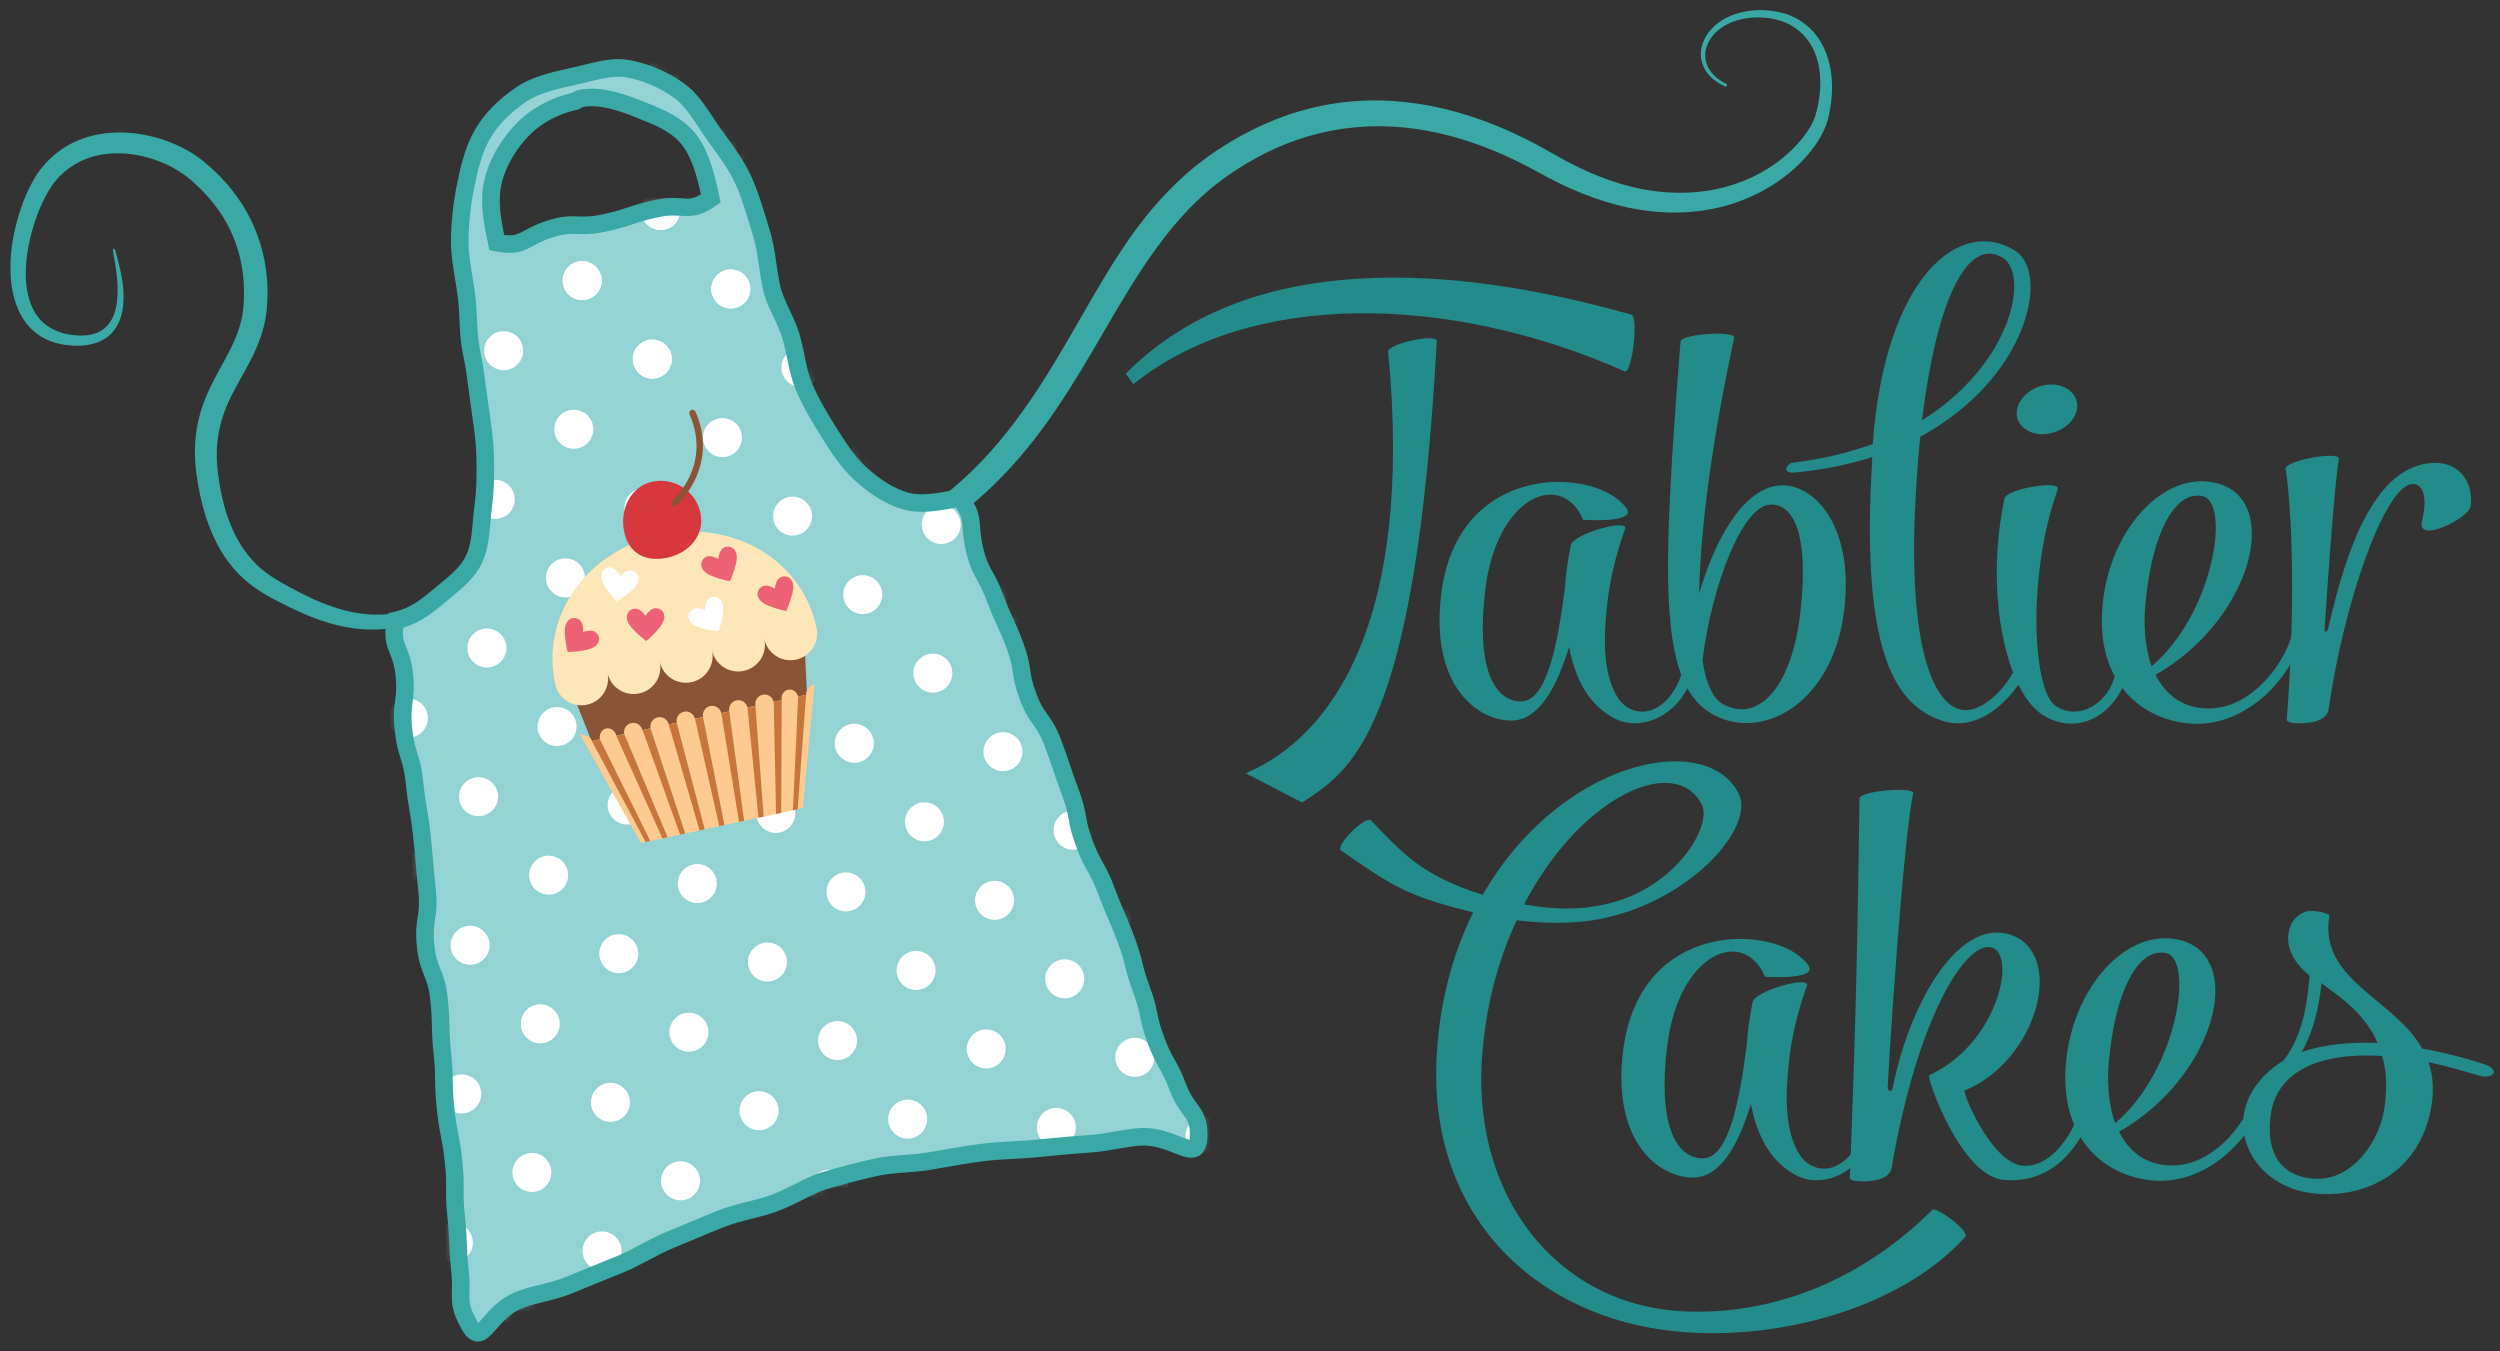 <svg width="222" height="120" viewBox="0 0 222 120" fill="none" xmlns="http://www.w3.org/2000/svg">
<rect x="0" y="0" width="222" height="120" fill="#333333" stroke="none"/>
<g clip-path="url(#clip0_9_2)">
<path d="M10.226 22.205C10.232 22.198 10.207 22.225 10.229 22.208C10.252 22.164 10.239 22.19 10.246 22.209C10.252 22.254 10.269 22.333 10.295 22.436C10.35 22.647 10.431 22.959 10.537 23.368C10.72 24.193 11.085 25.413 10.94 27.099C10.897 27.519 10.814 27.971 10.631 28.438C10.45 28.902 10.156 29.387 9.71 29.778C9.267 30.171 8.691 30.438 8.101 30.569C7.805 30.637 7.502 30.677 7.201 30.691C7.046 30.699 6.908 30.704 6.738 30.699C6.602 30.695 6.478 30.698 6.307 30.682C5.674 30.639 5.04 30.519 4.384 30.256C3.737 29.993 3.091 29.574 2.582 29C1.543 27.843 1.096 26.294 0.969 24.807C0.848 23.303 0.99 21.774 1.354 20.255C1.729 18.729 2.224 17.217 3.162 15.662C3.388 15.279 3.757 14.83 4 14.555C4.365 14.164 4.699 13.84 5.091 13.542C5.856 12.934 6.763 12.482 7.706 12.19C9.607 11.602 11.618 11.657 13.495 12.118C14.438 12.354 15.36 12.689 16.251 13.147C16.697 13.375 17.136 13.634 17.564 13.938C17.672 14.011 17.777 14.095 17.883 14.174L18.005 14.27L18.066 14.322L18.189 14.427L18.682 14.847C19.023 15.164 19.433 15.541 19.756 15.897L20.25 16.443L20.715 17.023C21.317 17.813 21.873 18.658 22.305 19.577C23.192 21.401 23.685 23.434 23.751 25.454C23.769 25.959 23.756 26.464 23.723 26.964L23.697 27.34L23.69 27.433L23.675 27.582L23.654 27.749C23.637 27.87 23.633 27.947 23.605 28.106L23.526 28.546C23.306 29.628 22.921 30.619 22.491 31.515C21.614 33.3 20.658 34.728 20.079 36.182C19.493 37.626 19.218 39.091 19.253 40.643C19.262 41.029 19.288 41.418 19.331 41.809L19.346 41.956C19.348 41.977 19.335 41.895 19.344 41.95L19.35 41.99L19.362 42.071L19.411 42.397L19.509 43.046C19.574 43.477 19.664 43.817 19.737 44.206C19.822 44.586 19.938 44.969 20.034 45.35C20.497 46.84 21.147 48.213 22.045 49.318C22.49 49.876 22.994 50.37 23.559 50.803C24.13 51.243 24.735 51.602 25.451 51.992C26.83 52.751 28.175 53.427 29.52 53.871C30.859 54.337 32.199 54.587 33.504 54.579C34.81 54.586 36.072 54.315 37.246 53.903C39.601 53.062 41.604 51.683 43.227 50.307C44.861 48.928 46.156 47.549 47.191 46.388C48.226 45.224 49.021 44.283 49.541 43.625C50.064 42.968 50.343 42.617 50.343 42.617L50.517 42.734C50.517 42.734 50.261 43.103 49.782 43.794C49.546 44.143 49.241 44.563 48.877 45.052C48.521 45.548 48.09 46.102 47.602 46.718C46.617 47.941 45.379 49.401 43.778 50.9C42.981 51.654 42.082 52.404 41.072 53.111C40.065 53.817 38.938 54.479 37.677 54.983C36.419 55.481 35.027 55.841 33.559 55.894C32.093 55.961 30.571 55.741 29.088 55.283C27.597 54.837 26.151 54.155 24.71 53.414C23.262 52.701 21.817 51.761 20.72 50.446C19.596 49.154 18.833 47.562 18.282 45.911C18.165 45.491 18.031 45.075 17.927 44.648C17.835 44.219 17.721 43.788 17.648 43.357C17.499 42.501 17.351 41.614 17.32 40.723C17.232 38.939 17.533 37.113 18.214 35.435C18.878 33.748 19.877 32.233 20.639 30.635C21.017 29.835 21.326 29.005 21.494 28.148C21.658 27.291 21.682 26.402 21.659 25.524C21.615 23.765 21.204 22.028 20.459 20.46C19.717 18.89 18.624 17.507 17.373 16.36C16.136 15.165 14.608 14.39 13.009 13.959C11.415 13.535 9.733 13.473 8.212 13.917C6.688 14.355 5.387 15.322 4.545 16.578C3.722 17.849 3.19 19.263 2.81 20.644C2.44 22.03 2.242 23.42 2.298 24.745C2.355 26.06 2.697 27.342 3.466 28.258C4.229 29.183 5.358 29.623 6.411 29.743C7.469 29.886 8.529 29.765 9.241 29.188C9.957 28.618 10.238 27.753 10.358 27.006C10.573 25.474 10.342 24.24 10.224 23.419C10.153 23.005 10.098 22.688 10.06 22.474C10.043 22.365 10.032 22.282 10.03 22.217C10.032 22.182 10.02 22.166 10.05 22.095C10.077 22.052 10.068 22.07 10.072 22.063L10.226 22.205Z" fill="#3AA8A5"/>
<path d="M150.432 59.72C149.276 63.587 145.561 65.245 142.999 63.587C141.543 62.682 140.037 61.075 139.332 57.461C138.228 61.075 136.622 63.988 134.211 63.988C131.146 63.988 126.98 60.825 127.984 52.74C129.44 40.836 141.844 41.49 144.406 45.107C145.36 46.361 141.442 46.211 140.689 46.16H140.589C138.68 41.691 132.904 44.001 131.9 52.338C131.047 59.218 132.653 62.282 135.064 62.282C137.475 62.282 138.378 56.706 138.981 52.087C139.03 51.132 139.183 49.927 139.483 48.421C139.635 47.416 144.655 46.011 144.304 46.964C142.95 50.831 142.699 53.292 142.546 55.703C142.296 59.87 143.402 62.081 144.406 62.733C146.314 64.039 148.523 62.432 149.328 59.82C149.729 58.515 150.832 58.363 150.432 59.72Z" fill="#238B89"/>
<path d="M157.262 44.805C154.752 44.805 152.041 51.886 151.186 58.566V58.665C151.488 60.673 152.091 61.93 152.844 62.432C156.006 64.34 159.02 61.176 159.824 54.748C160.578 48.72 159.774 44.805 157.262 44.805ZM163.741 54.346C162.688 62.682 156.158 65.996 151.84 63.285C147.219 60.422 147.62 50.932 149.229 30.341C149.278 29.639 154.1 29.338 153.999 29.989C151.989 39.33 150.987 47.064 150.886 52.689C152.543 47.064 155.254 43.097 158.268 43.097C161.381 43.097 164.697 47.115 163.741 54.346Z" fill="#238B89"/>
<path d="M170.673 37.322C178.658 32.351 180.265 24.366 177.805 22.859C174.792 21.101 172.029 26.273 170.673 37.322ZM180.164 58.966C179.563 61.025 176.147 65.394 172.279 63.939C168.363 62.532 165.6 58.063 166.104 43.75L166.254 40.585C164.245 41.239 162.036 41.691 159.574 41.942C158.017 42.144 158.773 41.138 159.121 41.088C161.834 40.786 164.195 40.183 166.304 39.43C167.357 24.666 174.038 19.092 179.008 22.306C182.023 24.315 180.065 33.605 170.522 38.779C170.372 40.134 170.271 41.541 170.171 43.097C169.317 56.406 171.377 62.031 173.837 62.934C175.895 63.688 178.406 60.825 179.059 59.067C179.462 57.81 180.515 57.612 180.164 58.966Z" fill="#238B89"/>
<path d="M179.161 37.221C178.809 36.116 179.662 34.81 181.118 34.309C182.526 33.856 183.982 34.359 184.382 35.514C184.736 36.619 183.882 37.923 182.425 38.377C181.019 38.879 179.563 38.327 179.161 37.221ZM181.322 63.437C178.155 61.377 176.198 52.689 178.005 44.253C178.206 43.398 183.028 42.594 182.727 43.45C180.014 51.032 180.468 61.226 182.526 62.682C184.535 64.039 187.347 62.532 187.898 59.619C188.15 58.314 189.305 58.163 189.003 59.519C188.2 63.236 184.635 65.596 181.322 63.437Z" fill="#238B89"/>
<path d="M191.114 59.118C196.588 54.448 198.095 44.604 195.582 44.05C192.923 43.55 191.165 47.818 190.611 52.74C190.262 55.25 190.461 57.461 191.065 59.168L191.114 59.118ZM204.422 56.305C203.768 59.82 199.602 64.742 194.328 64.239C189.808 63.789 185.94 60.222 186.745 53.342C187.549 46.713 192.219 41.942 196.588 42.846C202.816 44.101 200.052 54.999 191.416 59.921C192.269 61.628 193.676 62.733 195.582 62.884C199.552 63.285 202.664 59.267 203.466 56.556C203.819 55.25 204.723 54.898 204.422 56.305Z" fill="#238B89"/>
<path d="M215.07 46.261C215.621 44.05 215.12 42.796 214.064 42.997C211.653 43.55 208.139 53.492 206.782 62.984C206.681 63.688 205.979 64.089 204.875 64.19C203.869 64.29 203.016 64.19 203.066 63.889C203.869 53.594 203.518 45.155 202.964 41.641C202.867 40.886 207.737 40.034 207.687 40.737C207.236 43.951 206.834 49.877 206.431 55.703C206.381 56.254 206.681 56.204 206.782 55.652C208.439 48.37 210.85 42.042 215.32 41.188C218.333 40.637 219.691 42.846 219.389 44.955C219.238 46.011 214.568 48.37 215.07 46.261Z" fill="#238B89"/>
<path d="M135.338 80.311C137.849 80.763 140.158 80.813 142.267 80.361C148.696 79.105 152.112 73.33 151.106 71.421C148.747 66.902 140.359 70.668 135.338 80.311ZM174.51 109.841C168.784 116.168 157.887 119.131 148.797 118.228C136.292 116.971 126.6 107.831 127.604 93.368C127.905 88.597 129.111 84.479 130.818 81.014C124.842 79.557 123.582 78.639 119.079 75.515C118.518 75.125 121.27 72.368 121.741 72.852C124.503 75.698 126.197 77.75 131.671 79.456C138.451 67.605 151.408 64.742 154.371 70.417C155.978 73.48 149.852 80.361 141.464 81.718C139.406 82.018 137.095 82.018 134.685 81.718C133.178 84.931 132.074 88.748 131.671 93.067C130.365 106.175 138.401 116.319 150.253 116.47C157.787 116.62 165.37 113.606 171.598 107.431C171.949 107.129 174.963 109.338 174.51 109.841Z" fill="#238B89"/>
<path d="M166.578 100.299C165.422 104.166 161.706 105.824 159.145 104.166C157.689 103.262 156.182 101.655 155.478 98.039C154.375 101.655 152.767 104.568 150.356 104.568C147.293 104.568 143.125 101.403 144.129 93.318C145.585 81.416 157.989 82.069 160.551 85.684C161.505 86.939 157.589 86.79 156.835 86.739H156.735C154.826 82.268 149.05 84.579 148.046 92.916C147.192 99.796 148.799 102.861 151.21 102.861C153.62 102.861 154.525 97.285 155.128 92.665C155.178 91.71 155.328 90.506 155.63 88.999C155.78 87.995 160.802 86.588 160.45 87.542C159.094 91.409 158.843 93.871 158.692 96.281C158.442 100.45 159.546 102.659 160.551 103.312C162.46 104.618 164.669 103.01 165.473 100.4C165.874 99.094 166.979 98.943 166.578 100.299Z" fill="#238B89"/>
<path d="M185.663 99.143C184.155 102.91 181.495 105.12 177.877 104.768C174.061 104.366 171.048 95.578 171.299 95.478C177.426 92.715 179.133 84.679 176.824 84.129C174.512 83.575 170.245 90.455 167.985 103.664C167.884 104.366 167.181 104.768 166.126 104.869C165.071 104.969 164.217 104.869 164.267 104.568C164.87 89.049 164.972 81.516 165.122 70.919C165.122 70.216 170.043 69.814 169.892 70.468C169.24 73.28 168.186 86.79 167.632 96.381C167.582 96.934 167.985 97.085 168.085 96.532C169.642 88.848 173.961 81.616 178.431 82.973C183.502 84.529 180.992 94.171 174.463 96.833C174.212 96.883 176.774 103.212 179.586 103.513C181.444 103.714 183.402 101.955 184.507 99.143C185.009 97.889 186.165 97.838 185.663 99.143Z" fill="#238B89"/>
<path d="M187.874 99.695C193.347 95.026 194.854 85.183 192.343 84.63C189.68 84.129 187.922 88.397 187.372 93.318C187.019 95.829 187.22 98.039 187.823 99.746L187.874 99.695ZM201.182 96.883C200.53 100.4 196.362 105.32 191.088 104.818C186.568 104.366 182.701 100.801 183.504 93.92C184.308 87.292 188.978 82.522 193.347 83.425C199.575 84.679 196.812 95.578 188.175 100.499C189.028 102.206 190.435 103.312 192.343 103.463C196.311 103.864 199.424 99.847 200.227 97.134C200.579 95.829 201.482 95.478 201.182 96.883Z" fill="#238B89"/>
<path d="M204.397 93.418C206.254 92.766 208.565 92.514 211.126 92.615C210.372 90.857 208.966 89.3 206.856 87.844C206.605 87.643 206.354 87.492 206.154 87.292C205.902 89.602 205.4 91.66 204.397 93.418ZM211.527 93.77C206.003 93.418 202.136 95.126 201.635 99.043C201.282 101.604 201.935 104.417 205.501 104.668C208.816 104.919 211.427 101.353 211.779 98.089C211.979 96.481 211.93 95.076 211.527 93.77ZM220.015 95.478C218.509 95.026 217.052 94.624 215.646 94.322C215.997 95.277 216.098 96.33 215.997 97.587C215.244 104.217 209.769 106.627 205.049 105.924C201.434 105.371 198.721 102.408 199.274 98.843C199.625 96.883 201.031 95.227 202.789 94.171C204.397 92.013 204.849 89.551 205.099 86.639C203.894 85.684 203.14 84.479 203.191 83.223C203.242 81.968 203.944 81.215 204.698 80.964C205.702 80.712 206.856 81.215 206.856 81.265C205.852 87.041 212.582 88.647 215.093 93.117C216.851 93.418 218.659 93.871 220.517 94.473C222.225 95.026 221.32 95.929 220.015 95.478Z" fill="#238B89"/>
<path d="M123.266 31.231C125.589 55.258 118.224 65.448 110.618 68.666L115.627 71.263C119.901 68.458 125.677 65.228 127.586 30.277C127.636 29.575 123.2 30.531 123.266 31.231Z" fill="#238B89"/>
<path d="M144.855 27.936C126.166 22.665 109.752 23.264 99.963 33.189L100.633 34.129C110.939 25.788 128.612 26.041 144.257 32.969C144.918 33.261 145.548 28.131 144.855 27.936Z" fill="#238B89"/>
<path d="M54.849 86.787C55.596 87.182 56.447 87.174 57.156 86.82C57.871 86.474 58.466 85.89 58.984 85.257C60.026 83.981 60.831 82.491 61.548 80.973C62.966 77.916 64.042 74.688 65.012 71.437C65.484 69.807 65.966 68.179 66.405 66.537C66.849 64.896 67.266 63.248 67.664 61.595C68.065 59.942 68.431 58.281 68.811 56.625L69.356 54.135L69.863 51.652L70.063 50.673L71.078 50.372C73.717 49.588 76.268 48.581 78.66 47.319C81.061 46.076 83.292 44.554 85.291 42.768C87.299 40.989 89.061 38.941 90.653 36.733C92.263 34.533 93.695 32.161 95.108 29.714C96.524 27.27 97.922 24.744 99.555 22.268C101.176 19.793 103.108 17.393 105.451 15.347C106.034 14.834 106.65 14.356 107.279 13.895L107.759 13.559L108.033 13.374L108.257 13.23C108.569 13.035 108.83 12.851 109.183 12.646C109.526 12.447 109.872 12.237 110.215 12.05L111.241 11.513L112.292 11.019L113.367 10.572C116.26 9.437 119.403 8.856 122.511 8.924C125.62 8.97 128.667 9.619 131.513 10.64C132.939 11.148 134.318 11.754 135.653 12.428C136.318 12.766 136.977 13.116 137.62 13.488C138.173 13.788 138.867 14.208 139.431 14.488C141.754 15.689 144.323 16.64 146.905 16.966C149.489 17.302 152.139 17.091 154.567 16.163C155.782 15.711 156.93 15.072 157.968 14.292C158.995 13.504 159.924 12.562 160.599 11.516C160.769 11.256 160.913 10.986 161.031 10.721C161.102 10.586 161.132 10.457 161.187 10.325C161.226 10.208 161.28 9.993 161.322 9.839C161.475 9.235 161.587 8.563 161.629 7.922C161.707 6.631 161.522 5.318 160.937 4.208C160.362 3.097 159.36 2.242 158.127 1.848C157.821 1.746 157.502 1.677 157.177 1.622L156.665 1.566L156.18 1.544C155.515 1.536 154.851 1.623 154.222 1.818C153.593 2.005 152.998 2.315 152.508 2.744C152.015 3.168 151.642 3.731 151.488 4.355C151.335 4.979 151.456 5.656 151.818 6.212C152.178 6.773 152.755 7.191 153.378 7.495L153.281 7.72C152.619 7.428 151.981 7.013 151.55 6.402C151.116 5.798 150.935 5.009 151.083 4.277C151.229 3.546 151.632 2.886 152.165 2.385C152.696 1.879 153.344 1.506 154.031 1.27C155.414 0.802 156.916 0.787 158.321 1.157C159.73 1.534 160.978 2.492 161.703 3.761C162.443 5.026 162.711 6.506 162.686 7.944C162.669 8.667 162.582 9.382 162.436 10.093C162.308 10.793 162.036 11.503 161.678 12.125C160.962 13.389 159.967 14.463 158.86 15.38C157.742 16.289 156.499 17.042 155.17 17.595C152.518 18.732 149.566 19.073 146.713 18.769C143.846 18.478 141.09 17.542 138.51 16.295C137.222 15.669 135.999 14.933 134.725 14.319C133.452 13.698 132.146 13.145 130.806 12.688C128.133 11.769 125.322 11.215 122.497 11.21C119.675 11.196 116.854 11.725 114.232 12.768C112.921 13.286 111.653 13.93 110.455 14.662C109.852 15.036 109.256 15.422 108.688 15.833C108.122 16.253 107.566 16.689 107.04 17.157C104.915 19.021 103.157 21.265 101.582 23.619C100.006 25.978 98.611 28.459 97.167 30.918C95.727 33.377 94.236 35.82 92.531 38.119C90.83 40.418 88.91 42.57 86.736 44.439C84.568 46.314 82.155 47.902 79.592 49.177C77.03 50.457 74.326 51.435 71.568 52.182L71.697 52.046C70.952 55.393 70.114 58.714 69.206 62.018C68.295 65.32 67.307 68.603 66.189 71.843C65.063 75.078 63.831 78.288 62.245 81.338C61.44 82.852 60.557 84.346 59.388 85.629C58.801 86.26 58.129 86.851 57.304 87.189C56.894 87.352 56.443 87.443 55.994 87.406C55.548 87.378 55.105 87.218 54.733 87.003L54.849 86.787Z" fill="#3AA8A5"/>
<path d="M44.12 21.549C43.686 19.537 43.404 17.879 43.732 16.344C44.148 14.399 45.207 12.78 46.325 11.595C47.713 10.123 49.532 9.324 50.994 9.008C51.292 8.944 51.263 8.813 51.561 8.748C53.022 8.433 54.879 8.929 56.751 9.699C58.257 10.319 60.106 10.931 61.285 12.532C62.216 13.796 62.689 15.613 63.123 17.626C61.131 19.024 60.712 18.002 58.333 18.515C55.955 19.028 56.013 19.293 53.634 19.806C51.255 20.319 51.05 19.605 48.737 20.365C46.415 21.129 46.511 22.004 44.12 21.549ZM85.186 44.203C83.521 44.563 81.789 44.88 80.402 44.486C78.936 44.069 77.581 43.134 76.4 42.057C75.323 41.076 74.452 39.75 73.593 38.368C72.813 37.115 71.993 35.774 71.377 34.302C70.795 32.909 70.67 31.31 70.223 29.814C69.781 28.337 68.824 26.974 68.503 25.482C68.164 23.909 68.091 22.241 67.608 20.674C67.121 19.097 66.684 17.494 66.025 16.034C65.332 14.498 64.302 13.193 63.388 11.914C62.401 10.533 61.593 8.977 60.312 8.053C58.997 7.105 57.373 6.384 55.706 6.092C54.235 5.834 52.605 6.418 50.829 6.8C49.054 7.183 47.493 7.566 46.259 8.406C44.86 9.359 43.647 10.521 42.839 11.928C42.052 13.297 41.657 14.938 41.327 16.602C41.021 18.144 40.826 19.789 40.827 21.475C40.828 23.076 41.227 24.695 41.433 26.333C41.639 27.959 41.525 29.652 41.864 31.226C42.185 32.718 42.35 34.244 42.557 35.773C42.765 37.319 43.033 38.828 43.076 40.337C43.121 41.931 43.111 43.458 42.916 44.921C42.703 46.534 42.739 48.173 42.163 49.511C41.53 50.979 40.195 51.898 39.031 52.882C37.93 53.814 36.816 54.736 35.152 55.094C34.621 57.453 35.646 57.457 35.897 59.862C36.148 62.267 35.57 62.328 35.821 64.733C36.072 67.139 36.557 67.088 36.808 69.493C37.059 71.9 37.218 71.883 37.469 74.289C37.72 76.694 37.675 76.7 37.926 79.105C38.177 81.51 37.543 81.577 37.794 83.981C38.045 86.387 38.733 86.315 38.984 88.72C39.235 91.125 39.032 91.147 39.283 93.552C39.534 95.958 39.311 95.981 39.562 98.387C39.812 100.794 40.029 100.771 40.28 103.178C40.531 105.584 40.253 105.613 40.504 108.019C40.755 110.427 40.595 110.443 40.847 112.851C41.098 115.258 40.481 115.505 41.656 117.621C42.835 119.742 43.279 116.648 45.986 115.488C47.283 114.931 49.006 114.766 50.657 114.068C52.071 113.471 53.599 112.881 55.153 112.235C56.628 111.623 58.018 110.704 59.523 110.092C61.052 109.472 62.55 108.808 64.013 108.233C65.614 107.605 67.281 107.378 68.682 106.861C70.472 106.202 71.898 105.234 73.127 104.867C74.623 104.42 76.175 104.014 77.742 103.661C79.286 103.314 80.923 103.38 82.485 103.113C84.069 102.842 85.629 102.548 87.178 102.349C88.8 102.141 90.397 102.136 91.921 101.995C93.596 101.84 95.179 101.668 96.658 101.578C98.438 101.468 100.026 100.988 101.392 100.944C104.33 100.852 106.328 103.382 106.436 101.005C106.541 98.682 105.428 98.781 104.617 96.602C103.805 94.422 103.459 94.551 102.648 92.372C101.837 90.192 102.181 90.064 101.369 87.885C100.557 85.705 100.806 85.612 99.994 83.433C99.183 81.253 99.061 81.298 98.25 79.119C97.438 76.94 97.097 77.066 96.286 74.888C95.474 72.708 95.868 72.562 95.056 70.382C94.245 68.203 94.318 68.176 93.506 65.996C92.695 63.817 92.104 64.037 91.292 61.857C90.48 59.676 90.937 59.506 90.125 57.325C89.313 55.145 89.142 55.209 88.33 53.029C87.518 50.848 87.047 50.981 86.52 48.714C85.978 46.378 86.663 46.002 85.186 44.203Z" fill="#94D3D4"/>
<mask id="mask0_9_2" style="mask-type:luminance" maskUnits="userSpaceOnUse" x="35" y="6" width="72" height="113">
<path d="M44.12 21.549C43.686 19.537 43.404 17.879 43.732 16.344C44.148 14.399 45.207 12.78 46.325 11.595C47.713 10.123 49.532 9.324 50.994 9.008C51.292 8.944 51.263 8.813 51.561 8.748C53.022 8.433 54.879 8.929 56.751 9.699C58.257 10.319 60.106 10.931 61.285 12.532C62.216 13.796 62.689 15.613 63.123 17.626C61.131 19.024 60.712 18.002 58.333 18.515C55.955 19.028 56.013 19.293 53.634 19.806C51.255 20.319 51.05 19.605 48.737 20.365C46.415 21.129 46.511 22.004 44.12 21.549ZM85.186 44.203C83.521 44.563 81.789 44.88 80.402 44.486C78.936 44.069 77.581 43.134 76.4 42.057C75.323 41.076 74.452 39.75 73.593 38.368C72.813 37.115 71.993 35.774 71.377 34.302C70.795 32.909 70.67 31.31 70.223 29.814C69.781 28.337 68.824 26.974 68.503 25.482C68.164 23.909 68.091 22.241 67.608 20.674C67.121 19.097 66.684 17.494 66.025 16.034C65.332 14.498 64.302 13.193 63.388 11.914C62.401 10.533 61.593 8.977 60.312 8.053C58.997 7.105 57.372 6.384 55.706 6.092C54.235 5.834 52.605 6.418 50.829 6.8C49.054 7.183 47.493 7.566 46.259 8.406C44.86 9.359 43.647 10.521 42.839 11.928C42.052 13.297 41.657 14.938 41.327 16.602C41.021 18.144 40.826 19.789 40.827 21.475C40.828 23.076 41.227 24.695 41.433 26.333C41.639 27.959 41.525 29.652 41.864 31.226C42.185 32.718 42.35 34.244 42.557 35.773C42.765 37.319 43.033 38.828 43.076 40.337C43.121 41.931 43.111 43.458 42.916 44.921C42.703 46.534 42.739 48.173 42.163 49.511C41.53 50.979 40.195 51.898 39.031 52.882C37.93 53.814 36.816 54.736 35.152 55.094C34.621 57.453 35.646 57.457 35.897 59.862C36.148 62.267 35.57 62.328 35.821 64.733C36.072 67.139 36.557 67.088 36.808 69.493C37.059 71.9 37.218 71.883 37.469 74.289C37.72 76.694 37.675 76.7 37.926 79.105C38.177 81.51 37.543 81.577 37.794 83.981C38.045 86.387 38.733 86.315 38.984 88.72C39.235 91.125 39.032 91.147 39.283 93.552C39.534 95.958 39.311 95.981 39.562 98.387C39.812 100.794 40.029 100.771 40.28 103.178C40.531 105.584 40.253 105.613 40.504 108.019C40.755 110.427 40.595 110.443 40.847 112.851C41.098 115.258 40.481 115.505 41.656 117.621C42.835 119.742 43.279 116.648 45.986 115.488C47.283 114.931 49.006 114.766 50.657 114.068C52.071 113.471 53.599 112.881 55.153 112.235C56.628 111.623 58.018 110.704 59.523 110.092C61.052 109.472 62.55 108.808 64.013 108.233C65.614 107.605 67.281 107.378 68.682 106.861C70.472 106.202 71.898 105.234 73.127 104.867C74.623 104.42 76.175 104.014 77.742 103.661C79.286 103.314 80.923 103.38 82.485 103.113C84.069 102.842 85.629 102.548 87.178 102.349C88.8 102.141 90.397 102.136 91.921 101.995C93.596 101.84 95.179 101.668 96.658 101.578C98.438 101.468 100.026 100.988 101.392 100.944C104.33 100.852 106.328 103.382 106.436 101.005C106.541 98.682 105.428 98.781 104.617 96.602C103.805 94.422 103.459 94.551 102.648 92.372C101.837 90.192 102.181 90.064 101.369 87.885C100.557 85.705 100.806 85.612 99.994 83.433C99.183 81.253 99.061 81.298 98.25 79.119C97.438 76.94 97.097 77.066 96.286 74.888C95.474 72.708 95.868 72.562 95.056 70.382C94.245 68.203 94.318 68.176 93.506 65.996C92.695 63.817 92.104 64.037 91.292 61.857C90.48 59.676 90.937 59.506 90.125 57.325C89.313 55.145 89.142 55.209 88.33 53.029C87.518 50.848 87.047 50.981 86.52 48.714C85.978 46.378 86.663 46.002 85.186 44.203Z" fill="white"/>
</mask>
<g mask="url(#mask0_9_2)">
<path fill-rule="evenodd" clip-rule="evenodd" d="M100.304 6.569C100.942 7.282 100.88 8.376 100.166 9.014C99.453 9.651 98.359 9.589 97.722 8.875C97.085 8.163 97.146 7.068 97.86 6.431C98.573 5.794 99.667 5.856 100.304 6.569Z" fill="white"/>
<path fill-rule="evenodd" clip-rule="evenodd" d="M106.532 13.541C107.169 14.254 107.107 15.348 106.394 15.986C105.681 16.622 104.587 16.561 103.95 15.847C103.313 15.134 103.374 14.04 104.088 13.403C104.801 12.766 105.895 12.828 106.532 13.541Z" fill="white"/>
<path fill-rule="evenodd" clip-rule="evenodd" d="M87.105 5.824C87.742 6.538 87.68 7.632 86.967 8.269C86.254 8.906 85.159 8.844 84.522 8.131C83.885 7.418 83.947 6.323 84.66 5.687C85.374 5.05 86.468 5.112 87.105 5.824Z" fill="white"/>
<path fill-rule="evenodd" clip-rule="evenodd" d="M93.332 12.796C93.969 13.509 93.908 14.604 93.194 15.241C92.481 15.878 91.387 15.816 90.75 15.103C90.113 14.39 90.175 13.296 90.888 12.659C91.601 12.021 92.695 12.083 93.332 12.796Z" fill="white"/>
<path fill-rule="evenodd" clip-rule="evenodd" d="M99.56 19.768C100.197 20.482 100.136 21.576 99.422 22.213C98.709 22.85 97.615 22.788 96.978 22.075C96.341 21.362 96.402 20.268 97.115 19.631C97.829 18.994 98.923 19.055 99.56 19.768Z" fill="white"/>
<path fill-rule="evenodd" clip-rule="evenodd" d="M105.787 26.74C106.425 27.454 106.363 28.548 105.65 29.185C104.936 29.822 103.842 29.76 103.205 29.047C102.568 28.334 102.63 27.24 103.343 26.603C104.056 25.966 105.151 26.027 105.787 26.74Z" fill="white"/>
<path fill-rule="evenodd" clip-rule="evenodd" d="M73.905 5.08C74.542 5.793 74.48 6.888 73.767 7.525C73.054 8.162 71.96 8.1 71.323 7.386C70.686 6.673 70.748 5.579 71.46 4.943C72.174 4.305 73.268 4.367 73.905 5.08Z" fill="white"/>
<path fill-rule="evenodd" clip-rule="evenodd" d="M80.132 12.052C80.77 12.765 80.708 13.859 79.995 14.497C79.282 15.133 78.188 15.072 77.55 14.358C76.914 13.646 76.975 12.551 77.688 11.915C78.402 11.277 79.496 11.339 80.132 12.052Z" fill="white"/>
<path fill-rule="evenodd" clip-rule="evenodd" d="M86.36 19.024C86.998 19.737 86.936 20.831 86.222 21.469C85.51 22.106 84.415 22.044 83.778 21.33C83.141 20.618 83.203 19.523 83.916 18.887C84.629 18.249 85.724 18.311 86.36 19.024Z" fill="white"/>
<path fill-rule="evenodd" clip-rule="evenodd" d="M92.588 25.996C93.225 26.709 93.163 27.804 92.45 28.441C91.737 29.078 90.643 29.016 90.005 28.303C89.369 27.59 89.43 26.495 90.143 25.858C90.857 25.221 91.951 25.283 92.588 25.996Z" fill="white"/>
<path fill-rule="evenodd" clip-rule="evenodd" d="M98.815 32.968C99.453 33.681 99.391 34.776 98.677 35.413C97.964 36.05 96.87 35.988 96.233 35.275C95.596 34.562 95.658 33.467 96.371 32.83C97.084 32.193 98.178 32.255 98.815 32.968Z" fill="white"/>
<path fill-rule="evenodd" clip-rule="evenodd" d="M105.043 39.94C105.68 40.653 105.618 41.748 104.905 42.385C104.192 43.021 103.097 42.96 102.461 42.246C101.824 41.533 101.886 40.439 102.599 39.803C103.312 39.165 104.406 39.227 105.043 39.94Z" fill="white"/>
<path fill-rule="evenodd" clip-rule="evenodd" d="M60.706 4.335C61.343 5.048 61.281 6.143 60.568 6.78C59.855 7.417 58.761 7.355 58.123 6.642C57.486 5.929 57.548 4.835 58.261 4.198C58.974 3.56 60.069 3.622 60.706 4.335Z" fill="white"/>
<path fill-rule="evenodd" clip-rule="evenodd" d="M66.933 11.307C67.57 12.02 67.508 13.115 66.795 13.752C66.082 14.389 64.988 14.327 64.351 13.614C63.714 12.901 63.776 11.807 64.489 11.17C65.202 10.532 66.295 10.594 66.933 11.307Z" fill="white"/>
<path fill-rule="evenodd" clip-rule="evenodd" d="M73.16 18.279C73.798 18.993 73.736 20.087 73.023 20.724C72.309 21.361 71.215 21.299 70.578 20.586C69.942 19.873 70.003 18.779 70.716 18.142C71.429 17.505 72.524 17.566 73.16 18.279Z" fill="white"/>
<path fill-rule="evenodd" clip-rule="evenodd" d="M79.388 25.251C80.026 25.965 79.964 27.059 79.251 27.696C78.537 28.333 77.443 28.271 76.806 27.558C76.169 26.845 76.231 25.751 76.944 25.114C77.657 24.477 78.752 24.539 79.388 25.251Z" fill="white"/>
<path fill-rule="evenodd" clip-rule="evenodd" d="M85.616 32.223C86.253 32.937 86.191 34.031 85.478 34.668C84.765 35.305 83.67 35.243 83.033 34.53C82.396 33.817 82.458 32.722 83.171 32.086C83.885 31.448 84.979 31.511 85.616 32.223Z" fill="white"/>
<path fill-rule="evenodd" clip-rule="evenodd" d="M91.843 39.195C92.48 39.908 92.419 41.003 91.705 41.64C90.992 42.277 89.898 42.215 89.261 41.502C88.624 40.789 88.686 39.695 89.398 39.058C90.112 38.42 91.206 38.482 91.843 39.195Z" fill="white"/>
<path fill-rule="evenodd" clip-rule="evenodd" d="M98.071 46.167C98.708 46.881 98.646 47.975 97.933 48.612C97.22 49.249 96.126 49.187 95.489 48.474C94.852 47.761 94.913 46.667 95.626 46.03C96.34 45.393 97.434 45.454 98.071 46.167Z" fill="white"/>
<path fill-rule="evenodd" clip-rule="evenodd" d="M104.299 53.14C104.936 53.853 104.874 54.947 104.161 55.584C103.447 56.221 102.353 56.16 101.716 55.446C101.079 54.733 101.141 53.639 101.854 53.002C102.567 52.365 103.662 52.427 104.299 53.14Z" fill="white"/>
<path fill-rule="evenodd" clip-rule="evenodd" d="M47.506 3.591C48.143 4.304 48.081 5.398 47.368 6.036C46.655 6.672 45.56 6.611 44.923 5.897C44.286 5.184 44.348 4.09 45.062 3.454C45.775 2.816 46.869 2.878 47.506 3.591Z" fill="white"/>
<path fill-rule="evenodd" clip-rule="evenodd" d="M53.733 10.563C54.371 11.276 54.309 12.37 53.596 13.008C52.883 13.645 51.789 13.583 51.151 12.869C50.514 12.157 50.576 11.062 51.289 10.426C52.003 9.788 53.097 9.85 53.733 10.563Z" fill="white"/>
<path fill-rule="evenodd" clip-rule="evenodd" d="M59.961 17.535C60.599 18.248 60.536 19.343 59.823 19.98C59.11 20.617 58.016 20.555 57.379 19.842C56.742 19.129 56.803 18.034 57.517 17.397C58.23 16.761 59.324 16.822 59.961 17.535Z" fill="white"/>
<path fill-rule="evenodd" clip-rule="evenodd" d="M66.189 24.507C66.826 25.22 66.764 26.315 66.051 26.952C65.338 27.589 64.243 27.527 63.606 26.814C62.969 26.101 63.031 25.006 63.744 24.369C64.457 23.732 65.552 23.794 66.189 24.507Z" fill="white"/>
<path fill-rule="evenodd" clip-rule="evenodd" d="M72.416 31.479C73.054 32.192 72.992 33.286 72.278 33.924C71.565 34.56 70.471 34.499 69.834 33.785C69.197 33.072 69.258 31.978 69.972 31.342C70.685 30.704 71.779 30.766 72.416 31.479Z" fill="white"/>
<path fill-rule="evenodd" clip-rule="evenodd" d="M78.644 38.451C79.281 39.164 79.219 40.258 78.506 40.896C77.793 41.533 76.698 41.471 76.061 40.757C75.424 40.045 75.486 38.95 76.199 38.314C76.913 37.676 78.007 37.738 78.644 38.451Z" fill="white"/>
<path fill-rule="evenodd" clip-rule="evenodd" d="M84.871 45.423C85.508 46.136 85.447 47.23 84.733 47.868C84.02 48.505 82.926 48.443 82.289 47.729C81.652 47.017 81.714 45.922 82.427 45.285C83.14 44.648 84.234 44.71 84.871 45.423Z" fill="white"/>
<path fill-rule="evenodd" clip-rule="evenodd" d="M91.099 52.395C91.736 53.108 91.675 54.203 90.961 54.84C90.248 55.477 89.154 55.415 88.517 54.702C87.88 53.989 87.941 52.894 88.654 52.257C89.368 51.62 90.462 51.682 91.099 52.395Z" fill="white"/>
<path fill-rule="evenodd" clip-rule="evenodd" d="M97.327 59.367C97.964 60.08 97.902 61.175 97.189 61.812C96.476 62.449 95.381 62.388 94.744 61.673C94.107 60.961 94.169 59.867 94.882 59.23C95.595 58.592 96.69 58.654 97.327 59.367Z" fill="white"/>
<path fill-rule="evenodd" clip-rule="evenodd" d="M103.554 66.339C104.191 67.053 104.129 68.146 103.416 68.784C102.703 69.42 101.608 69.359 100.971 68.645C100.335 67.932 100.396 66.838 101.109 66.202C101.822 65.564 102.917 65.626 103.554 66.339Z" fill="white"/>
<path fill-rule="evenodd" clip-rule="evenodd" d="M40.534 9.818C41.171 10.532 41.109 11.626 40.396 12.264C39.683 12.9 38.589 12.839 37.952 12.125C37.315 11.412 37.376 10.318 38.089 9.681C38.803 9.044 39.897 9.106 40.534 9.818Z" fill="white"/>
<path fill-rule="evenodd" clip-rule="evenodd" d="M46.761 16.791C47.398 17.504 47.337 18.598 46.623 19.235C45.91 19.872 44.816 19.811 44.179 19.097C43.542 18.384 43.604 17.29 44.317 16.653C45.03 16.016 46.124 16.078 46.761 16.791Z" fill="white"/>
<path fill-rule="evenodd" clip-rule="evenodd" d="M52.989 23.762C53.626 24.476 53.565 25.57 52.851 26.207C52.138 26.844 51.043 26.782 50.406 26.069C49.77 25.356 49.831 24.262 50.544 23.625C51.258 22.988 52.352 23.049 52.989 23.762Z" fill="white"/>
<path fill-rule="evenodd" clip-rule="evenodd" d="M59.217 30.734C59.854 31.448 59.792 32.542 59.079 33.179C58.366 33.816 57.271 33.754 56.634 33.041C55.998 32.328 56.059 31.234 56.772 30.597C57.486 29.96 58.58 30.021 59.217 30.734Z" fill="white"/>
<path fill-rule="evenodd" clip-rule="evenodd" d="M65.444 37.706C66.081 38.42 66.019 39.514 65.306 40.152C64.593 40.788 63.499 40.727 62.862 40.013C62.225 39.3 62.286 38.206 62.999 37.569C63.713 36.932 64.807 36.994 65.444 37.706Z" fill="white"/>
<path fill-rule="evenodd" clip-rule="evenodd" d="M71.671 44.679C72.309 45.392 72.247 46.486 71.534 47.123C70.821 47.761 69.726 47.699 69.089 46.985C68.453 46.273 68.514 45.178 69.227 44.541C69.941 43.904 71.035 43.966 71.671 44.679Z" fill="white"/>
<path fill-rule="evenodd" clip-rule="evenodd" d="M77.899 51.651C78.537 52.364 78.475 53.458 77.761 54.095C77.049 54.732 75.954 54.67 75.317 53.957C74.68 53.244 74.742 52.15 75.455 51.513C76.168 50.876 77.263 50.938 77.899 51.651Z" fill="white"/>
<path fill-rule="evenodd" clip-rule="evenodd" d="M84.127 58.623C84.764 59.336 84.702 60.43 83.989 61.067C83.276 61.704 82.181 61.643 81.544 60.929C80.908 60.216 80.969 59.122 81.682 58.485C82.396 57.848 83.49 57.91 84.127 58.623Z" fill="white"/>
<path fill-rule="evenodd" clip-rule="evenodd" d="M90.354 65.594C90.992 66.308 90.93 67.402 90.217 68.039C89.504 68.676 88.409 68.615 87.772 67.901C87.135 67.188 87.197 66.094 87.91 65.457C88.624 64.819 89.718 64.881 90.354 65.594Z" fill="white"/>
<path fill-rule="evenodd" clip-rule="evenodd" d="M96.582 72.566C97.219 73.28 97.157 74.374 96.444 75.011C95.731 75.648 94.637 75.587 94 74.873C93.363 74.16 93.424 73.066 94.138 72.429C94.851 71.792 95.945 71.853 96.582 72.566Z" fill="white"/>
<path fill-rule="evenodd" clip-rule="evenodd" d="M102.809 79.539C103.447 80.252 103.385 81.347 102.671 81.984C101.958 82.62 100.864 82.559 100.227 81.846C99.59 81.132 99.652 80.038 100.365 79.402C101.078 78.764 102.172 78.826 102.809 79.539Z" fill="white"/>
<path fill-rule="evenodd" clip-rule="evenodd" d="M109.037 86.51C109.675 87.224 109.613 88.318 108.899 88.955C108.186 89.592 107.092 89.531 106.455 88.817C105.818 88.104 105.879 87.01 106.593 86.373C107.306 85.736 108.4 85.797 109.037 86.51Z" fill="white"/>
<path fill-rule="evenodd" clip-rule="evenodd" d="M39.789 23.018C40.427 23.731 40.365 24.826 39.651 25.463C38.938 26.099 37.844 26.038 37.207 25.325C36.57 24.611 36.631 23.517 37.345 22.88C38.058 22.243 39.152 22.305 39.789 23.018Z" fill="white"/>
<path fill-rule="evenodd" clip-rule="evenodd" d="M46.017 29.99C46.654 30.703 46.592 31.797 45.879 32.435C45.166 33.071 44.071 33.01 43.434 32.296C42.797 31.583 42.859 30.489 43.572 29.853C44.285 29.215 45.38 29.277 46.017 29.99Z" fill="white"/>
<path fill-rule="evenodd" clip-rule="evenodd" d="M52.244 36.962C52.882 37.676 52.82 38.77 52.107 39.407C51.394 40.044 50.299 39.982 49.662 39.269C49.025 38.556 49.087 37.462 49.8 36.825C50.513 36.188 51.608 36.249 52.244 36.962Z" fill="white"/>
<path fill-rule="evenodd" clip-rule="evenodd" d="M58.472 43.934C59.109 44.648 59.048 45.742 58.334 46.379C57.621 47.016 56.527 46.954 55.89 46.241C55.253 45.528 55.315 44.433 56.028 43.797C56.741 43.16 57.836 43.221 58.472 43.934Z" fill="white"/>
<path fill-rule="evenodd" clip-rule="evenodd" d="M64.7 50.906C65.337 51.619 65.275 52.714 64.561 53.351C63.849 53.988 62.754 53.926 62.117 53.213C61.48 52.5 61.542 51.406 62.255 50.769C62.968 50.131 64.063 50.193 64.7 50.906Z" fill="white"/>
<path fill-rule="evenodd" clip-rule="evenodd" d="M70.927 57.878C71.565 58.591 71.503 59.685 70.789 60.323C70.076 60.959 68.982 60.898 68.345 60.184C67.708 59.471 67.77 58.377 68.483 57.741C69.196 57.103 70.29 57.165 70.927 57.878Z" fill="white"/>
<path fill-rule="evenodd" clip-rule="evenodd" d="M77.155 64.85C77.792 65.564 77.73 66.658 77.017 67.295C76.304 67.932 75.209 67.87 74.573 67.157C73.936 66.444 73.998 65.35 74.71 64.713C75.424 64.076 76.518 64.137 77.155 64.85Z" fill="white"/>
<path fill-rule="evenodd" clip-rule="evenodd" d="M83.382 71.822C84.02 72.535 83.958 73.629 83.245 74.267C82.531 74.904 81.437 74.842 80.8 74.128C80.163 73.415 80.225 72.322 80.938 71.684C81.651 71.047 82.746 71.109 83.382 71.822Z" fill="white"/>
<path fill-rule="evenodd" clip-rule="evenodd" d="M89.61 78.794C90.247 79.508 90.186 80.602 89.472 81.24C88.759 81.876 87.665 81.815 87.028 81.101C86.391 80.388 86.452 79.293 87.165 78.657C87.879 78.019 88.973 78.081 89.61 78.794Z" fill="white"/>
<path fill-rule="evenodd" clip-rule="evenodd" d="M95.838 85.766C96.475 86.479 96.413 87.573 95.7 88.211C94.987 88.847 93.892 88.786 93.255 88.073C92.618 87.359 92.68 86.265 93.393 85.629C94.106 84.991 95.201 85.053 95.838 85.766Z" fill="white"/>
<path fill-rule="evenodd" clip-rule="evenodd" d="M102.065 92.738C102.702 93.452 102.641 94.546 101.927 95.183C101.214 95.82 100.12 95.758 99.483 95.045C98.846 94.332 98.907 93.238 99.62 92.601C100.334 91.964 101.428 92.025 102.065 92.738Z" fill="white"/>
<path fill-rule="evenodd" clip-rule="evenodd" d="M108.293 99.71C108.93 100.424 108.868 101.517 108.155 102.155C107.442 102.792 106.347 102.73 105.711 102.016C105.074 101.303 105.135 100.209 105.848 99.573C106.562 98.935 107.656 98.997 108.293 99.71Z" fill="white"/>
<path fill-rule="evenodd" clip-rule="evenodd" d="M39.045 36.217C39.682 36.931 39.62 38.025 38.907 38.663C38.194 39.299 37.099 39.238 36.462 38.524C35.826 37.811 35.887 36.717 36.6 36.08C37.314 35.443 38.408 35.505 39.045 36.217Z" fill="white"/>
<path fill-rule="evenodd" clip-rule="evenodd" d="M45.272 43.19C45.909 43.903 45.848 44.997 45.134 45.634C44.421 46.271 43.327 46.209 42.69 45.496C42.053 44.783 42.115 43.689 42.828 43.052C43.541 42.415 44.636 42.477 45.272 43.19Z" fill="white"/>
<path fill-rule="evenodd" clip-rule="evenodd" d="M51.5 50.161C52.138 50.875 52.076 51.969 51.362 52.606C50.649 53.243 49.555 53.181 48.918 52.468C48.281 51.755 48.342 50.661 49.055 50.024C49.769 49.387 50.863 49.449 51.5 50.161Z" fill="white"/>
<path fill-rule="evenodd" clip-rule="evenodd" d="M57.728 57.134C58.365 57.847 58.303 58.941 57.59 59.579C56.877 60.216 55.782 60.154 55.145 59.44C54.508 58.728 54.57 57.633 55.283 56.996C55.996 56.359 57.091 56.421 57.728 57.134Z" fill="white"/>
<path fill-rule="evenodd" clip-rule="evenodd" d="M63.955 64.105C64.593 64.819 64.531 65.913 63.817 66.551C63.104 67.187 62.01 67.126 61.373 66.412C60.736 65.699 60.797 64.605 61.511 63.968C62.224 63.331 63.318 63.392 63.955 64.105Z" fill="white"/>
<path fill-rule="evenodd" clip-rule="evenodd" d="M70.183 71.078C70.82 71.791 70.758 72.885 70.045 73.522C69.332 74.159 68.238 74.098 67.601 73.385C66.964 72.671 67.025 71.577 67.739 70.94C68.452 70.303 69.546 70.365 70.183 71.078Z" fill="white"/>
<path fill-rule="evenodd" clip-rule="evenodd" d="M76.41 78.05C77.048 78.763 76.986 79.857 76.272 80.494C75.559 81.132 74.465 81.07 73.828 80.356C73.191 79.643 73.253 78.549 73.966 77.912C74.679 77.275 75.773 77.337 76.41 78.05Z" fill="white"/>
<path fill-rule="evenodd" clip-rule="evenodd" d="M82.638 85.022C83.275 85.736 83.213 86.829 82.5 87.467C81.787 88.104 80.693 88.042 80.055 87.328C79.419 86.615 79.48 85.522 80.193 84.885C80.907 84.247 82.001 84.308 82.638 85.022Z" fill="white"/>
<path fill-rule="evenodd" clip-rule="evenodd" d="M88.866 91.993C89.503 92.707 89.441 93.801 88.728 94.439C88.015 95.075 86.92 95.014 86.283 94.3C85.646 93.587 85.708 92.493 86.421 91.856C87.135 91.219 88.229 91.28 88.866 91.993Z" fill="white"/>
<path fill-rule="evenodd" clip-rule="evenodd" d="M95.093 98.966C95.73 99.679 95.669 100.774 94.955 101.411C94.242 102.048 93.148 101.986 92.511 101.273C91.874 100.559 91.936 99.465 92.648 98.828C93.362 98.191 94.456 98.253 95.093 98.966Z" fill="white"/>
<path fill-rule="evenodd" clip-rule="evenodd" d="M101.32 105.938C101.958 106.651 101.896 107.745 101.182 108.382C100.469 109.019 99.375 108.958 98.738 108.244C98.101 107.531 98.163 106.437 98.876 105.8C99.589 105.163 100.683 105.225 101.32 105.938Z" fill="white"/>
<path fill-rule="evenodd" clip-rule="evenodd" d="M107.548 112.909C108.186 113.624 108.124 114.717 107.41 115.355C106.697 115.991 105.603 115.93 104.966 115.216C104.329 114.503 104.391 113.409 105.104 112.773C105.817 112.135 106.911 112.196 107.548 112.909Z" fill="white"/>
<path fill-rule="evenodd" clip-rule="evenodd" d="M38.301 49.417C38.938 50.13 38.876 51.225 38.163 51.862C37.45 52.499 36.355 52.437 35.718 51.724C35.081 51.011 35.143 49.917 35.856 49.28C36.569 48.642 37.664 48.704 38.301 49.417Z" fill="white"/>
<path fill-rule="evenodd" clip-rule="evenodd" d="M44.528 56.389C45.165 57.103 45.104 58.197 44.39 58.834C43.677 59.471 42.583 59.409 41.946 58.696C41.309 57.983 41.37 56.889 42.083 56.252C42.797 55.615 43.891 55.676 44.528 56.389Z" fill="white"/>
<path fill-rule="evenodd" clip-rule="evenodd" d="M50.755 63.362C51.393 64.075 51.331 65.169 50.618 65.806C49.904 66.443 48.81 66.381 48.173 65.668C47.536 64.955 47.598 63.861 48.311 63.224C49.024 62.587 50.118 62.648 50.755 63.362Z" fill="white"/>
<path fill-rule="evenodd" clip-rule="evenodd" d="M56.983 70.333C57.62 71.046 57.559 72.141 56.845 72.778C56.132 73.415 55.038 73.353 54.401 72.64C53.764 71.927 53.826 70.832 54.539 70.196C55.252 69.558 56.346 69.62 56.983 70.333Z" fill="white"/>
<path fill-rule="evenodd" clip-rule="evenodd" d="M63.211 77.305C63.848 78.019 63.786 79.113 63.073 79.75C62.36 80.387 61.266 80.326 60.629 79.612C59.992 78.899 60.053 77.805 60.766 77.168C61.48 76.531 62.574 76.592 63.211 77.305Z" fill="white"/>
<path fill-rule="evenodd" clip-rule="evenodd" d="M69.439 84.277C70.076 84.991 70.014 86.085 69.301 86.722C68.588 87.359 67.493 87.297 66.856 86.584C66.219 85.87 66.281 84.777 66.994 84.14C67.707 83.503 68.802 83.564 69.439 84.277Z" fill="white"/>
<path fill-rule="evenodd" clip-rule="evenodd" d="M75.666 91.25C76.303 91.963 76.241 93.057 75.528 93.694C74.815 94.331 73.72 94.269 73.083 93.556C72.447 92.843 72.508 91.749 73.221 91.112C73.935 90.475 75.029 90.536 75.666 91.25Z" fill="white"/>
<path fill-rule="evenodd" clip-rule="evenodd" d="M81.893 98.221C82.531 98.934 82.469 100.029 81.756 100.666C81.042 101.303 79.948 101.241 79.311 100.528C78.675 99.815 78.736 98.72 79.449 98.084C80.163 97.447 81.257 97.508 81.893 98.221Z" fill="white"/>
<path fill-rule="evenodd" clip-rule="evenodd" d="M88.121 105.193C88.758 105.907 88.696 107.001 87.983 107.638C87.27 108.275 86.176 108.214 85.539 107.5C84.902 106.787 84.964 105.693 85.677 105.056C86.39 104.419 87.484 104.48 88.121 105.193Z" fill="white"/>
<path fill-rule="evenodd" clip-rule="evenodd" d="M94.349 112.165C94.986 112.879 94.924 113.973 94.21 114.61C93.498 115.247 92.403 115.186 91.766 114.471C91.129 113.758 91.191 112.665 91.904 112.028C92.617 111.39 93.712 111.452 94.349 112.165Z" fill="white"/>
<path fill-rule="evenodd" clip-rule="evenodd" d="M37.556 62.617C38.193 63.33 38.131 64.425 37.418 65.061C36.705 65.698 35.611 65.637 34.974 64.924C34.337 64.21 34.398 63.116 35.111 62.479C35.825 61.842 36.919 61.904 37.556 62.617Z" fill="white"/>
<path fill-rule="evenodd" clip-rule="evenodd" d="M43.783 69.589C44.421 70.302 44.359 71.396 43.645 72.033C42.932 72.67 41.838 72.609 41.201 71.895C40.564 71.182 40.626 70.088 41.339 69.451C42.052 68.814 43.146 68.876 43.783 69.589Z" fill="white"/>
<path fill-rule="evenodd" clip-rule="evenodd" d="M50.011 76.561C50.648 77.275 50.587 78.368 49.873 79.006C49.16 79.642 48.066 79.581 47.429 78.867C46.792 78.154 46.853 77.06 47.567 76.424C48.28 75.786 49.374 75.847 50.011 76.561Z" fill="white"/>
<path fill-rule="evenodd" clip-rule="evenodd" d="M56.239 83.532C56.876 84.246 56.814 85.34 56.101 85.977C55.388 86.614 54.294 86.553 53.656 85.839C53.02 85.126 53.081 84.032 53.794 83.395C54.508 82.758 55.602 82.819 56.239 83.532Z" fill="white"/>
<path fill-rule="evenodd" clip-rule="evenodd" d="M62.466 90.505C63.104 91.218 63.042 92.313 62.328 92.95C61.615 93.587 60.521 93.525 59.884 92.812C59.247 92.098 59.308 91.004 60.022 90.367C60.735 89.73 61.829 89.792 62.466 90.505Z" fill="white"/>
<path fill-rule="evenodd" clip-rule="evenodd" d="M68.694 97.477C69.331 98.19 69.269 99.284 68.556 99.921C67.843 100.558 66.748 100.496 66.112 99.783C65.475 99.07 65.537 97.976 66.249 97.339C66.963 96.702 68.057 96.763 68.694 97.477Z" fill="white"/>
<path fill-rule="evenodd" clip-rule="evenodd" d="M74.921 104.449C75.559 105.162 75.497 106.256 74.783 106.894C74.07 107.53 72.976 107.469 72.339 106.755C71.702 106.042 71.764 104.948 72.477 104.312C73.19 103.674 74.284 103.736 74.921 104.449Z" fill="white"/>
<path fill-rule="evenodd" clip-rule="evenodd" d="M81.149 111.42C81.787 112.134 81.725 113.228 81.011 113.865C80.298 114.502 79.204 114.441 78.567 113.727C77.93 113.014 77.992 111.92 78.705 111.283C79.418 110.646 80.512 110.707 81.149 111.42Z" fill="white"/>
<path fill-rule="evenodd" clip-rule="evenodd" d="M87.377 118.393C88.014 119.106 87.952 120.2 87.239 120.838C86.526 121.475 85.431 121.413 84.794 120.7C84.157 119.986 84.219 118.892 84.932 118.255C85.645 117.618 86.74 117.68 87.377 118.393Z" fill="white"/>
<path fill-rule="evenodd" clip-rule="evenodd" d="M36.812 75.816C37.449 76.53 37.387 77.624 36.673 78.261C35.961 78.898 34.866 78.837 34.229 78.123C33.592 77.409 33.654 76.316 34.367 75.679C35.08 75.041 36.175 75.103 36.812 75.816Z" fill="white"/>
<path fill-rule="evenodd" clip-rule="evenodd" d="M43.039 82.789C43.676 83.503 43.615 84.596 42.901 85.233C42.188 85.87 41.094 85.808 40.457 85.095C39.82 84.382 39.881 83.288 40.594 82.652C41.308 82.014 42.402 82.075 43.039 82.789Z" fill="white"/>
<path fill-rule="evenodd" clip-rule="evenodd" d="M49.267 89.76C49.904 90.474 49.842 91.568 49.129 92.205C48.416 92.842 47.321 92.78 46.684 92.067C46.047 91.354 46.109 90.26 46.822 89.623C47.535 88.986 48.63 89.047 49.267 89.76Z" fill="white"/>
<path fill-rule="evenodd" clip-rule="evenodd" d="M55.494 96.732C56.131 97.446 56.07 98.54 55.356 99.177C54.643 99.814 53.549 99.753 52.912 99.039C52.275 98.326 52.337 97.232 53.05 96.595C53.763 95.958 54.857 96.019 55.494 96.732Z" fill="white"/>
<path fill-rule="evenodd" clip-rule="evenodd" d="M61.722 103.704C62.359 104.418 62.297 105.512 61.584 106.149C60.871 106.786 59.777 106.724 59.14 106.011C58.503 105.298 58.564 104.204 59.277 103.567C59.991 102.929 61.085 102.991 61.722 103.704Z" fill="white"/>
<path fill-rule="evenodd" clip-rule="evenodd" d="M67.95 110.676C68.587 111.39 68.525 112.484 67.811 113.121C67.098 113.758 66.004 113.696 65.367 112.983C64.73 112.27 64.792 111.176 65.505 110.539C66.218 109.902 67.313 109.963 67.95 110.676Z" fill="white"/>
<path fill-rule="evenodd" clip-rule="evenodd" d="M74.177 117.648C74.814 118.362 74.753 119.456 74.039 120.093C73.326 120.73 72.232 120.668 71.595 119.955C70.958 119.242 71.019 118.148 71.732 117.511C72.446 116.874 73.54 116.935 74.177 117.648Z" fill="white"/>
<path fill-rule="evenodd" clip-rule="evenodd" d="M36.067 89.016C36.704 89.73 36.642 90.823 35.929 91.461C35.216 92.097 34.122 92.036 33.484 91.323C32.848 90.609 32.909 89.515 33.622 88.879C34.336 88.241 35.43 88.303 36.067 89.016Z" fill="white"/>
<path fill-rule="evenodd" clip-rule="evenodd" d="M42.295 95.988C42.932 96.701 42.87 97.795 42.157 98.433C41.444 99.069 40.349 99.008 39.712 98.294C39.076 97.581 39.137 96.487 39.85 95.851C40.564 95.213 41.658 95.275 42.295 95.988Z" fill="white"/>
<path fill-rule="evenodd" clip-rule="evenodd" d="M48.522 102.96C49.159 103.674 49.097 104.768 48.384 105.405C47.671 106.042 46.577 105.98 45.94 105.267C45.303 104.554 45.365 103.46 46.078 102.823C46.791 102.186 47.885 102.247 48.522 102.96Z" fill="white"/>
<path fill-rule="evenodd" clip-rule="evenodd" d="M54.75 109.932C55.387 110.645 55.326 111.739 54.612 112.377C53.899 113.014 52.805 112.952 52.168 112.238C51.531 111.525 51.592 110.431 52.305 109.794C53.019 109.157 54.113 109.219 54.75 109.932Z" fill="white"/>
<path fill-rule="evenodd" clip-rule="evenodd" d="M60.978 116.904C61.615 117.618 61.553 118.712 60.84 119.349C60.127 119.986 59.032 119.924 58.395 119.211C57.758 118.498 57.82 117.403 58.533 116.767C59.246 116.129 60.341 116.191 60.978 116.904Z" fill="white"/>
<path fill-rule="evenodd" clip-rule="evenodd" d="M35.322 102.215C35.96 102.929 35.898 104.023 35.185 104.661C34.472 105.297 33.377 105.236 32.74 104.522C32.104 103.809 32.165 102.715 32.878 102.078C33.592 101.441 34.686 101.502 35.322 102.215Z" fill="white"/>
<path fill-rule="evenodd" clip-rule="evenodd" d="M41.55 109.188C42.187 109.901 42.126 110.995 41.412 111.632C40.699 112.269 39.605 112.208 38.968 111.494C38.331 110.781 38.392 109.687 39.105 109.05C39.819 108.413 40.913 108.475 41.55 109.188Z" fill="white"/>
<path fill-rule="evenodd" clip-rule="evenodd" d="M47.778 116.16C48.415 116.873 48.353 117.967 47.64 118.604C46.927 119.241 45.832 119.18 45.195 118.466C44.558 117.753 44.62 116.659 45.333 116.022C46.046 115.385 47.141 115.446 47.778 116.16Z" fill="white"/>
<path fill-rule="evenodd" clip-rule="evenodd" d="M34.578 115.415C35.215 116.128 35.154 117.223 34.44 117.86C33.727 118.496 32.633 118.435 31.996 117.721C31.359 117.008 31.42 115.914 32.133 115.277C32.847 114.64 33.941 114.702 34.578 115.415Z" fill="white"/>
<path fill-rule="evenodd" clip-rule="evenodd" d="M60.706 4.335C61.343 5.048 61.281 6.143 60.568 6.78C59.855 7.417 58.761 7.355 58.123 6.642C57.486 5.929 57.548 4.834 58.261 4.197C58.974 3.56 60.069 3.622 60.706 4.335Z" fill="white"/>
<path fill-rule="evenodd" clip-rule="evenodd" d="M66.933 11.307C67.57 12.02 67.508 13.115 66.795 13.752C66.082 14.389 64.988 14.327 64.351 13.614C63.714 12.901 63.776 11.806 64.489 11.17C65.202 10.532 66.295 10.594 66.933 11.307Z" fill="white"/>
<path fill-rule="evenodd" clip-rule="evenodd" d="M73.16 18.279C73.798 18.993 73.736 20.087 73.023 20.724C72.309 21.361 71.215 21.299 70.578 20.586C69.942 19.873 70.003 18.779 70.716 18.142C71.429 17.505 72.524 17.566 73.16 18.279Z" fill="white"/>
<path fill-rule="evenodd" clip-rule="evenodd" d="M47.506 3.591C48.143 4.304 48.081 5.398 47.368 6.035C46.655 6.672 45.56 6.61 44.923 5.897C44.286 5.184 44.348 4.09 45.062 3.453C45.775 2.816 46.869 2.878 47.506 3.591Z" fill="white"/>
<path fill-rule="evenodd" clip-rule="evenodd" d="M53.733 10.562C54.371 11.276 54.309 12.37 53.596 13.007C52.883 13.644 51.789 13.582 51.151 12.869C50.514 12.156 50.576 11.062 51.289 10.425C52.003 9.788 53.097 9.85 53.733 10.562Z" fill="white"/>
<path fill-rule="evenodd" clip-rule="evenodd" d="M59.961 17.534C60.599 18.248 60.536 19.342 59.823 19.98C59.11 20.616 58.016 20.555 57.379 19.841C56.742 19.128 56.803 18.034 57.517 17.398C58.23 16.76 59.324 16.822 59.961 17.534Z" fill="white"/>
<path fill-rule="evenodd" clip-rule="evenodd" d="M66.189 24.507C66.826 25.22 66.764 26.314 66.051 26.952C65.338 27.589 64.243 27.527 63.606 26.813C62.969 26.101 63.031 25.006 63.744 24.369C64.457 23.732 65.552 23.794 66.189 24.507Z" fill="white"/>
<path fill-rule="evenodd" clip-rule="evenodd" d="M40.534 9.818C41.171 10.532 41.109 11.626 40.396 12.263C39.683 12.9 38.589 12.838 37.952 12.125C37.315 11.412 37.376 10.318 38.089 9.681C38.803 9.044 39.897 9.105 40.534 9.818Z" fill="white"/>
<path fill-rule="evenodd" clip-rule="evenodd" d="M46.761 16.79C47.398 17.504 47.337 18.598 46.623 19.235C45.91 19.872 44.816 19.81 44.179 19.097C43.542 18.384 43.604 17.29 44.317 16.653C45.03 16.016 46.124 16.077 46.761 16.79Z" fill="white"/>
<path fill-rule="evenodd" clip-rule="evenodd" d="M52.989 23.762C53.626 24.476 53.565 25.57 52.851 26.207C52.138 26.844 51.043 26.782 50.406 26.069C49.77 25.356 49.831 24.262 50.544 23.625C51.258 22.988 52.352 23.049 52.989 23.762Z" fill="white"/>
<path fill-rule="evenodd" clip-rule="evenodd" d="M59.217 30.734C59.854 31.448 59.792 32.542 59.079 33.179C58.366 33.816 57.271 33.754 56.634 33.041C55.998 32.328 56.059 31.234 56.772 30.597C57.486 29.959 58.58 30.021 59.217 30.734Z" fill="white"/>
</g>
<path d="M44.771 20.864C44.948 20.885 45.107 20.895 45.251 20.895C45.803 20.895 46.076 20.748 46.619 20.454C47.066 20.213 47.623 19.912 48.494 19.625C49.949 19.148 50.625 19.195 51.353 19.22C51.512 19.225 51.675 19.231 51.851 19.231C52.202 19.231 52.703 19.209 53.47 19.044C54.617 18.797 55.161 18.615 55.736 18.421C56.327 18.224 56.938 18.019 58.169 17.753C58.727 17.633 59.236 17.577 59.773 17.577C60.04 17.577 60.279 17.591 60.505 17.605C61.028 17.637 61.398 17.754 62.246 17.265C61.886 15.658 61.445 14.063 60.658 12.995C59.733 11.738 58.313 11.168 56.94 10.616L56.454 10.419C54.386 9.568 52.831 9.271 51.725 9.51C51.642 9.577 51.468 9.703 51.158 9.77C50.388 9.937 48.429 10.499 46.892 12.129C46.029 13.044 44.913 14.546 44.494 16.507C44.218 17.8 44.437 19.252 44.771 20.864ZM45.251 22.454C44.883 22.454 44.465 22.408 43.974 22.315L43.467 22.218L43.358 21.714C42.927 19.712 42.6 17.914 42.97 16.182C43.465 13.868 44.759 12.119 45.758 11.06C47.051 9.689 48.9 8.664 50.829 8.247C50.913 8.18 51.087 8.054 51.396 7.987C52.833 7.677 54.657 7.994 57.047 8.979L57.521 9.17C58.949 9.744 60.724 10.457 61.913 12.07C62.968 13.504 63.465 15.519 63.884 17.462L63.993 17.966L63.57 18.263C62.64 18.917 61.895 19.183 61.001 19.183C60.809 19.183 60.616 19.172 60.412 19.16C60.215 19.148 60.005 19.136 59.773 19.136C59.349 19.136 58.944 19.18 58.498 19.277C57.351 19.523 56.807 19.706 56.232 19.899C55.641 20.097 55.03 20.302 53.798 20.567C52.888 20.764 52.279 20.789 51.851 20.789C51.656 20.789 51.476 20.783 51.3 20.777C50.651 20.755 50.099 20.738 48.98 21.105C48.241 21.349 47.773 21.602 47.36 21.825C46.763 22.148 46.197 22.454 45.251 22.454ZM35.824 55.727C35.701 56.546 35.853 56.925 36.082 57.498C36.294 58.028 36.557 58.688 36.672 59.781C36.807 61.076 36.718 61.749 36.631 62.4C36.554 62.987 36.48 63.541 36.596 64.652C36.714 65.777 36.881 66.314 37.058 66.88C37.251 67.496 37.45 68.132 37.583 69.413C37.706 70.591 37.804 71.158 37.907 71.76C38.009 72.36 38.116 72.98 38.244 74.208C38.37 75.417 38.421 76.023 38.474 76.628C38.525 77.228 38.576 77.827 38.701 79.024C38.836 80.327 38.731 81.006 38.63 81.662C38.54 82.246 38.454 82.799 38.569 83.901C38.683 84.995 38.891 85.512 39.112 86.06C39.351 86.654 39.622 87.328 39.759 88.639C39.888 89.875 39.9 90.508 39.912 91.12C39.924 91.728 39.935 92.301 40.058 93.471C40.187 94.71 40.194 95.346 40.201 95.96C40.208 96.567 40.215 97.139 40.337 98.306C40.458 99.476 40.569 100.038 40.685 100.633C40.804 101.236 40.926 101.86 41.055 103.098C41.185 104.345 41.178 104.987 41.171 105.607C41.164 106.21 41.158 106.78 41.279 107.938C41.407 109.168 41.431 109.797 41.454 110.406C41.477 111.016 41.498 111.592 41.622 112.77C41.711 113.622 41.697 114.223 41.686 114.705C41.666 115.606 41.656 116.017 42.337 117.243C42.391 117.339 42.437 117.412 42.474 117.466C42.61 117.335 42.791 117.128 42.935 116.964C43.536 116.277 44.359 115.338 45.679 114.771C46.353 114.483 47.093 114.299 47.878 114.105C48.696 113.903 49.542 113.693 50.354 113.351C51.122 113.026 51.923 112.704 52.744 112.374C53.437 112.095 54.143 111.811 54.855 111.516C55.54 111.231 56.204 110.878 56.908 110.503C57.653 110.108 58.422 109.699 59.23 109.371C59.883 109.106 60.529 108.833 61.17 108.563C62.033 108.199 62.886 107.839 63.728 107.508C64.639 107.151 65.545 106.923 66.421 106.702C67.134 106.523 67.807 106.354 68.413 106.13C69.257 105.819 70.013 105.438 70.743 105.07C71.501 104.687 72.218 104.326 72.904 104.12C74.428 103.665 75.998 103.255 77.57 102.901C78.482 102.696 79.409 102.627 80.306 102.561C81.02 102.507 81.693 102.457 82.354 102.344L83.428 102.158C84.626 101.949 85.865 101.732 87.079 101.577C88.065 101.45 89.035 101.397 89.972 101.345C90.624 101.309 91.24 101.276 91.85 101.219L93.118 101.099C94.342 100.98 95.498 100.868 96.61 100.8C97.464 100.748 98.278 100.604 99.065 100.465C99.872 100.323 100.634 100.189 101.368 100.166C102.764 100.121 103.946 100.591 104.803 100.93C105.098 101.046 105.424 101.175 105.632 101.226C105.642 101.165 105.652 101.082 105.657 100.97C105.708 99.842 105.457 99.498 105.001 98.873C104.665 98.412 104.246 97.839 103.887 96.874C103.503 95.842 103.236 95.37 102.954 94.87C102.655 94.339 102.345 93.791 101.918 92.643C101.491 91.496 101.366 90.88 101.245 90.283C101.131 89.72 101.024 89.189 100.639 88.156C100.218 87.025 100.069 86.426 99.926 85.847C99.786 85.283 99.655 84.753 99.264 83.704C98.866 82.635 98.643 82.127 98.408 81.588C98.175 81.053 97.933 80.501 97.519 79.39C97.135 78.358 96.869 77.885 96.589 77.384C96.291 76.854 95.983 76.305 95.556 75.159C95.126 74.004 95.013 73.378 94.904 72.772C94.803 72.21 94.707 71.678 94.326 70.654C93.916 69.552 93.726 68.985 93.542 68.437C93.363 67.9 93.177 67.345 92.776 66.268C92.406 65.275 92.095 64.84 91.766 64.38C91.409 63.881 91.004 63.316 90.562 62.128C90.128 60.963 90.032 60.325 89.939 59.707C89.853 59.144 89.773 58.612 89.395 57.597C89 56.535 88.767 56.035 88.521 55.505C88.273 54.972 88.017 54.42 87.6 53.301C87.275 52.429 87.017 51.966 86.768 51.518C86.419 50.892 86.089 50.3 85.761 48.89C85.56 48.023 85.516 47.406 85.48 46.91C85.429 46.181 85.401 45.795 84.87 45.066C83.909 45.265 82.852 45.447 81.861 45.447C81.237 45.447 80.69 45.378 80.189 45.235C78.782 44.835 77.331 43.96 75.875 42.633C74.709 41.57 73.781 40.146 72.931 38.78C72.086 37.421 71.277 36.08 70.658 34.603C70.284 33.708 70.088 32.753 69.898 31.83C69.776 31.232 69.649 30.614 69.477 30.038C69.295 29.429 69.013 28.832 68.715 28.201C68.332 27.391 67.936 26.555 67.741 25.646C67.601 24.995 67.504 24.329 67.412 23.685C67.27 22.71 67.137 21.79 66.864 20.904L66.608 20.063C66.211 18.75 65.837 17.51 65.316 16.355C64.767 15.141 63.975 14.051 63.209 12.997C63.056 12.786 62.903 12.576 62.754 12.367C62.503 12.016 62.264 11.655 62.026 11.294C61.346 10.267 60.704 9.296 59.856 8.685C58.586 7.769 57.064 7.121 55.571 6.859C54.653 6.699 53.459 6.968 52.205 7.277C51.809 7.374 51.405 7.473 50.993 7.562C49.304 7.926 47.815 8.289 46.697 9.05C45.273 10.02 44.202 11.119 43.514 12.316C42.75 13.646 42.379 15.304 42.091 16.754C41.768 18.382 41.605 19.971 41.606 21.474C41.606 22.481 41.776 23.503 41.955 24.584C42.045 25.132 42.136 25.683 42.206 26.235C42.295 26.939 42.327 27.648 42.357 28.333C42.4 29.294 42.44 30.202 42.625 31.062C42.888 32.282 43.05 33.532 43.207 34.741L43.329 35.668C43.375 36.01 43.424 36.351 43.473 36.689C43.643 37.873 43.82 39.097 43.854 40.314C43.895 41.72 43.907 43.38 43.689 45.024C43.63 45.469 43.59 45.917 43.552 46.359C43.447 47.532 43.341 48.745 42.878 49.819C42.267 51.236 41.099 52.192 40.069 53.035C39.889 53.183 39.709 53.329 39.534 53.478C38.542 54.316 37.43 55.256 35.824 55.727ZM42.432 119.125C41.601 119.125 41.146 118.307 40.975 118C40.13 116.478 40.103 115.777 40.128 114.67C40.139 114.208 40.151 113.686 40.072 112.932C39.944 111.703 39.92 111.073 39.897 110.464C39.874 109.854 39.852 109.278 39.729 108.1C39.599 106.852 39.606 106.211 39.613 105.59C39.62 104.987 39.626 104.417 39.505 103.259C39.383 102.091 39.273 101.528 39.156 100.933C39.038 100.33 38.916 99.706 38.787 98.468C38.658 97.229 38.65 96.593 38.643 95.979C38.636 95.373 38.63 94.8 38.508 93.633C38.379 92.397 38.367 91.764 38.355 91.151C38.343 90.544 38.331 89.97 38.209 88.801C38.095 87.707 37.887 87.189 37.666 86.641C37.427 86.047 37.156 85.374 37.019 84.063C36.883 82.76 36.989 82.081 37.09 81.424C37.18 80.84 37.266 80.289 37.151 79.186C37.024 77.974 36.972 77.368 36.921 76.76C36.87 76.163 36.819 75.564 36.694 74.37C36.571 73.193 36.474 72.625 36.371 72.023C36.268 71.424 36.162 70.803 36.034 69.574C35.916 68.449 35.749 67.913 35.571 67.346C35.379 66.73 35.18 66.094 35.046 64.814C34.911 63.519 35.001 62.846 35.087 62.195C35.165 61.608 35.238 61.054 35.122 59.943C35.03 59.065 34.83 58.563 34.635 58.077C34.321 57.292 34.026 56.551 34.391 54.923L34.501 54.437L34.987 54.332C36.493 54.008 37.528 53.133 38.528 52.288C38.71 52.134 38.895 51.982 39.082 51.83C40.061 51.028 40.986 50.271 41.447 49.203C41.81 48.358 41.902 47.32 41.999 46.221C42.04 45.757 42.082 45.287 42.144 44.819C42.347 43.285 42.336 41.704 42.297 40.359C42.265 39.23 42.102 38.104 41.931 36.911C41.881 36.568 41.831 36.224 41.785 35.877L41.662 34.941C41.502 33.71 41.352 32.547 41.102 31.391C40.889 30.402 40.844 29.386 40.8 28.403C40.77 27.718 40.741 27.07 40.66 26.43C40.593 25.898 40.505 25.367 40.418 24.839C40.236 23.743 40.048 22.61 40.048 21.476C40.047 19.87 40.22 18.179 40.563 16.451C40.874 14.879 41.281 13.075 42.164 11.54C42.969 10.137 44.2 8.866 45.82 7.763C47.171 6.843 48.814 6.438 50.665 6.039C51.062 5.953 51.452 5.857 51.833 5.764C52.909 5.499 53.925 5.249 54.935 5.249C55.25 5.249 55.555 5.275 55.84 5.325C57.56 5.626 59.31 6.37 60.767 7.421C61.846 8.198 62.598 9.335 63.325 10.435C63.553 10.78 63.782 11.126 64.021 11.461C64.169 11.667 64.319 11.873 64.47 12.081C65.282 13.198 66.121 14.354 66.736 15.714C67.299 16.962 67.706 18.309 68.099 19.612L68.353 20.445C68.662 21.446 68.81 22.471 68.953 23.462C69.047 24.108 69.135 24.719 69.264 25.318C69.422 26.051 69.763 26.772 70.123 27.535C70.433 28.191 70.754 28.87 70.969 29.591C71.162 30.233 71.295 30.886 71.425 31.516C71.607 32.406 71.78 33.246 72.096 34.002C72.67 35.374 73.413 36.605 74.254 37.957C75.047 39.231 75.906 40.553 76.925 41.481C78.2 42.644 79.442 43.403 80.615 43.736C80.976 43.839 81.383 43.889 81.861 43.889C82.866 43.889 84.019 43.658 85.021 43.442L85.486 43.342L85.788 43.709C86.858 45.011 86.958 45.732 87.034 46.8C87.068 47.264 87.105 47.79 87.279 48.538C87.557 49.733 87.797 50.164 88.129 50.76C88.394 51.236 88.694 51.774 89.061 52.757C89.455 53.819 89.688 54.319 89.934 54.849C90.182 55.382 90.439 55.934 90.855 57.053C91.289 58.219 91.385 58.857 91.479 59.475C91.564 60.038 91.644 60.57 92.022 61.585C92.392 62.578 92.703 63.013 93.033 63.473C93.39 63.972 93.794 64.537 94.237 65.725C94.646 66.826 94.837 67.393 95.02 67.942C95.2 68.478 95.385 69.033 95.787 70.111C96.216 71.265 96.329 71.892 96.438 72.497C96.539 73.059 96.635 73.591 97.016 74.616C97.401 75.648 97.666 76.121 97.947 76.622C98.245 77.152 98.553 77.701 98.98 78.847C99.378 79.916 99.6 80.425 99.835 80.964C100.069 81.498 100.311 82.05 100.725 83.16C101.145 84.292 101.294 84.892 101.438 85.472C101.577 86.033 101.709 86.564 102.1 87.613C102.527 88.76 102.651 89.377 102.772 89.974C102.886 90.536 102.993 91.068 103.378 92.1C103.763 93.132 104.029 93.604 104.311 94.104C104.61 94.635 104.92 95.183 105.347 96.33C105.631 97.094 105.951 97.531 106.259 97.954C106.789 98.68 107.29 99.366 107.214 101.041C107.144 102.576 106.284 102.805 105.777 102.805C105.311 102.805 104.81 102.608 104.231 102.379C103.489 102.086 102.565 101.721 101.55 101.721L101.417 101.723C100.795 101.743 100.086 101.867 99.335 102C98.544 102.139 97.647 102.297 96.706 102.355C95.62 102.422 94.478 102.532 93.268 102.649L91.993 102.771C91.354 102.83 90.695 102.866 90.058 102.901C89.148 102.951 88.207 103.003 87.277 103.121C86.099 103.273 84.932 103.477 83.696 103.693L82.616 103.881C81.882 104.006 81.14 104.061 80.422 104.114C79.542 104.18 78.712 104.241 77.913 104.421C76.375 104.767 74.84 105.168 73.35 105.614C72.796 105.779 72.169 106.095 71.444 106.461C70.711 106.831 69.879 107.25 68.952 107.592C68.268 107.844 67.555 108.024 66.801 108.213C65.972 108.421 65.115 108.637 64.297 108.959C63.468 109.284 62.627 109.639 61.776 109.999C61.128 110.271 60.475 110.546 59.817 110.814C59.082 111.112 58.349 111.502 57.639 111.879C56.934 112.254 56.205 112.641 55.452 112.954C54.735 113.252 54.023 113.538 53.326 113.819C52.513 114.146 51.72 114.465 50.96 114.786C50.035 115.177 49.088 115.411 48.252 115.618C47.531 115.796 46.849 115.965 46.292 116.204C45.298 116.63 44.638 117.384 44.107 117.99C43.574 118.599 43.113 119.125 42.432 119.125Z" fill="#3AA8A5"/>
<path d="M71.66 61.688L52.528 65.813L49.655 58.551L71.287 53.886L71.66 61.688Z" fill="#8C5436"/>
<path d="M72.508 55.719C71.198 49.643 65.038 46.115 58.592 47.506C52.146 48.895 47.985 54.647 49.297 60.723V60.722C49.301 60.734 49.304 60.748 49.304 60.76C49.58 62.039 50.842 62.854 52.123 62.577C53.406 62.301 54.22 61.039 53.948 59.758C53.945 59.748 53.938 59.734 53.937 59.722L53.941 59.721C53.943 59.733 53.945 59.748 53.948 59.758C54.22 61.039 55.486 61.852 56.766 61.576C58.051 61.3 58.864 60.038 58.589 58.756C58.588 58.746 58.581 58.731 58.579 58.723L58.583 58.72C58.584 58.731 58.588 58.746 58.589 58.756C58.864 60.038 60.127 60.852 61.408 60.575C62.689 60.298 63.506 59.035 63.23 57.756C63.227 57.745 63.224 57.731 63.221 57.72H63.224C63.227 57.731 63.227 57.745 63.23 57.756C63.506 59.035 64.771 59.85 66.051 59.574C67.337 59.297 68.151 58.035 67.874 56.755C67.873 56.743 67.866 56.731 67.864 56.72L67.869 56.719C67.869 56.731 67.873 56.743 67.874 56.755C68.151 58.035 69.412 58.85 70.693 58.574C71.975 58.297 72.79 57.034 72.515 55.754C72.511 55.74 72.508 55.731 72.506 55.719H72.508Z" fill="#FFE6B8"/>
<path d="M72.334 60.743C72.035 60.808 71.539 61.288 71.581 61.705L70.869 61.859C70.778 61.434 70.38 61.165 69.979 61.251C69.581 61.337 69.33 61.748 69.422 62.171L68.702 62.327C68.608 61.88 68.17 61.595 67.724 61.691C67.277 61.789 66.996 62.227 67.091 62.676L66.373 62.828C66.275 62.382 65.84 62.097 65.393 62.193C64.946 62.291 64.663 62.73 64.76 63.176L64.049 63.329C63.953 62.882 63.514 62.599 63.068 62.695C62.623 62.791 62.34 63.232 62.434 63.677L61.712 63.833C61.618 63.386 61.176 63.104 60.732 63.2C60.286 63.294 60.002 63.734 60.098 64.181L59.386 64.335C59.291 63.889 58.849 63.604 58.403 63.701C57.959 63.797 57.675 64.236 57.773 64.682L57.043 64.839C56.948 64.393 56.506 64.111 56.063 64.207C55.617 64.302 55.333 64.742 55.43 65.189L54.729 65.339C54.628 64.894 54.23 64.602 53.831 64.688C53.428 64.775 53.181 65.205 53.279 65.652L52.562 65.806C52.47 65.385 51.791 65.173 51.512 65.233L56.91 74.865L71.294 71.763L72.334 60.743Z" fill="#FDCA91"/>
<path d="M57.333 74.775L57.748 74.683L53.272 65.653L52.563 65.805L57.333 74.775Z" fill="#C9763C"/>
<path d="M58.826 74.45L59.286 74.354L55.438 65.186L54.729 65.339L58.826 74.45Z" fill="#C9763C"/>
<path d="M60.391 74.115L60.849 74.014L57.767 64.683L57.063 64.835L60.391 74.115Z" fill="#C9763C"/>
<path d="M62.119 73.741L62.581 73.642L60.093 64.182L59.386 64.335L62.119 73.741Z" fill="#C9763C"/>
<path d="M63.871 73.365L64.331 73.263L62.427 63.679L61.717 63.83L63.871 73.365Z" fill="#C9763C"/>
<path d="M65.624 72.986L66.081 72.889L64.757 63.176L64.052 63.329L65.624 72.986Z" fill="#C9763C"/>
<path d="M67.353 72.614L67.812 72.513L67.082 62.676L66.375 62.827L67.353 72.614Z" fill="#C9763C"/>
<path d="M68.913 72.277L69.372 72.178L69.415 62.171L68.708 62.324L68.913 72.277Z" fill="#C9763C"/>
<path d="M70.417 71.953L70.829 71.864L71.58 61.706L70.874 61.856L70.417 71.953Z" fill="#C9763C"/>
<path d="M54.741 53.391C55.204 53.144 56.04 52.553 56.4 52.126C57.135 51.252 56.401 50.494 55.767 50.681C55.398 50.789 55.153 51.099 55.062 51.189C55.001 51.075 54.854 50.711 54.534 50.5C53.982 50.139 53.061 50.655 53.512 51.704C53.734 52.215 54.364 53.02 54.741 53.391Z" fill="white"/>
<path d="M63.815 56.053C63.999 55.558 64.235 54.563 64.221 54.005C64.195 52.864 63.143 52.779 62.791 53.338C62.587 53.665 62.608 54.058 62.6 54.184C62.48 54.141 62.125 53.962 61.747 54.017C61.093 54.114 60.742 55.106 61.777 55.596C62.28 55.833 63.287 56.019 63.815 56.053Z" fill="white"/>
<path d="M57.382 56.923C57.8 56.6 58.519 55.875 58.801 55.396C59.379 54.408 58.525 53.785 57.934 54.077C57.589 54.248 57.401 54.593 57.326 54.696C57.248 54.596 57.04 54.263 56.689 54.108C56.081 53.847 55.264 54.51 55.887 55.469C56.192 55.933 56.951 56.62 57.382 56.923Z" fill="#ED6274"/>
<path d="M50.409 57.891C50.939 57.903 51.955 57.791 52.474 57.593C53.545 57.187 53.272 56.167 52.628 56.023C52.253 55.941 51.89 56.089 51.764 56.123C51.768 55.996 51.819 55.605 51.638 55.265C51.33 54.681 50.278 54.682 50.16 55.82C50.107 56.375 50.267 57.386 50.409 57.891Z" fill="#ED6274"/>
<path d="M64.818 51.614C65.052 51.141 65.383 50.175 65.423 49.619C65.51 48.479 64.471 48.293 64.067 48.815C63.83 49.118 63.815 49.512 63.79 49.638C63.676 49.581 63.344 49.37 62.958 49.389C62.301 49.418 61.855 50.374 62.836 50.962C63.314 51.245 64.299 51.533 64.818 51.614Z" fill="#ED6274"/>
<path d="M69.801 54.26C70.042 53.79 70.388 52.827 70.434 52.272C70.538 51.133 69.503 50.933 69.09 51.449C68.852 51.75 68.827 52.141 68.804 52.27C68.689 52.21 68.358 51.996 67.975 52.008C67.318 52.027 66.856 52.977 67.828 53.578C68.303 53.868 69.281 54.17 69.801 54.26Z" fill="#ED6274"/>
<path d="M62.196 45.54C62.615 47.481 61.216 49.1 59.273 49.521C57.331 49.938 55.847 49.171 55.429 47.23C55.011 45.286 55.974 43.199 57.917 42.779C59.862 42.359 61.778 43.596 62.196 45.54Z" fill="#D6383E"/>
<path d="M59.956 44.94C59.856 44.959 59.748 44.929 59.677 44.846C59.57 44.726 59.585 44.545 59.704 44.439C59.849 44.313 63.207 41.306 61.23 36.791C61.167 36.645 61.233 36.474 61.381 36.408C61.526 36.345 61.695 36.414 61.761 36.56C63.911 41.468 60.123 44.841 60.083 44.875C60.045 44.907 60.003 44.929 59.956 44.94Z" fill="#8C5436"/>
</g>
<defs>
<clipPath id="clip0_9_2">
<rect width="222" height="120" fill="white"/>
</clipPath>
</defs>
</svg>
